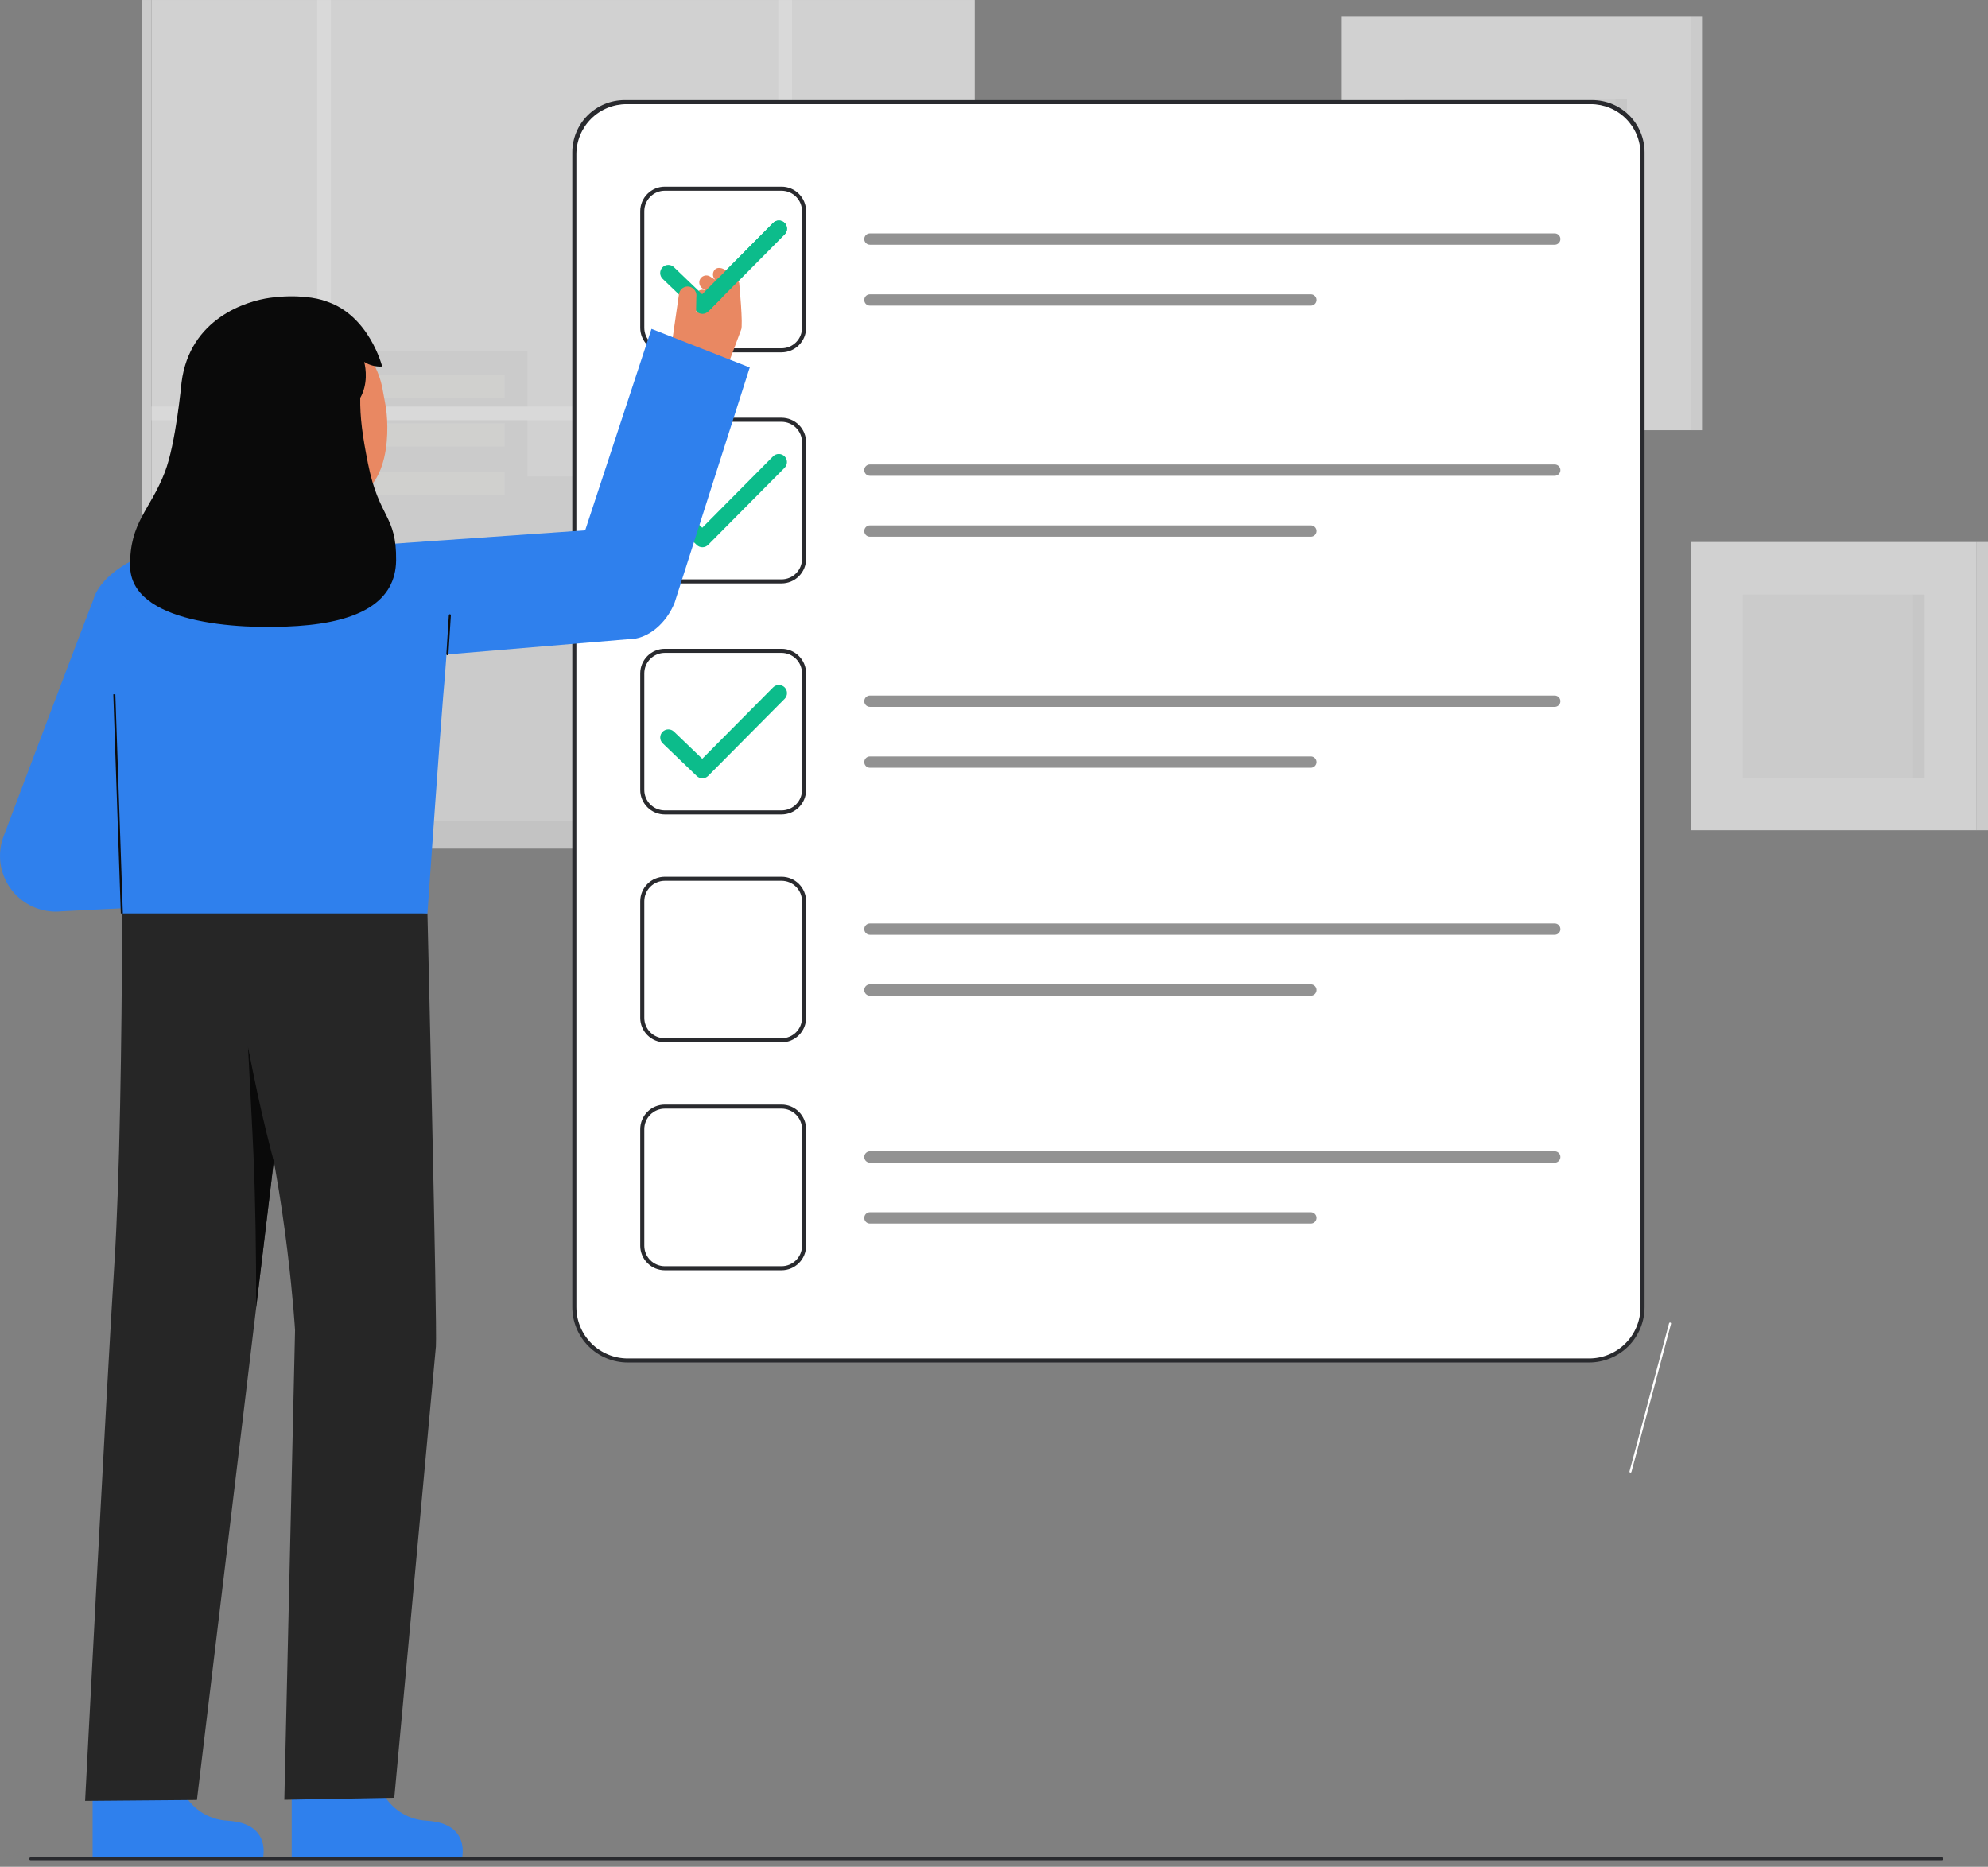 <svg width="312" height="293" viewBox="0 0 312 293" fill="none" xmlns="http://www.w3.org/2000/svg">
<rect x="0" y="0" width="312" height="293" fill="#808080" stroke="none"/>
<g clip-path="url(#clip0_153_10525)">
<g opacity="0.7">
<path d="M265.34 2.545H210.464V67.523H265.34V2.545Z" fill="#F4F4F4"/>
<path d="M265.34 67.522H267.12V2.545H265.34V67.522Z" fill="#F4F4F4"/>
<path opacity="0.05" d="M265.34 67.522H267.12V2.545H265.34V67.522Z" fill="#292A2E"/>
<path opacity="0.05" d="M255.344 15.542H220.46V54.526H255.344V15.542Z" fill="#292A2E"/>
<path opacity="0.03" d="M255.344 15.542H253.526V54.526H255.344V15.542Z" fill="#292A2E"/>
<path d="M310.22 85.068H265.34V130.31H310.22V85.068Z" fill="#F4F4F4"/>
<path opacity="0.05" d="M302.045 93.311H273.516V122.07H302.045V93.311Z" fill="#292A2E"/>
<path d="M310.22 130.311H312V85.068H310.22V130.311Z" fill="#F4F4F4"/>
<path opacity="0.05" d="M310.22 130.311H312V85.068H310.22V130.311Z" fill="#292A2E"/>
<path opacity="0.03" d="M302.044 93.311H300.226V122.07H302.044V93.311Z" fill="#292A2E"/>
</g>
<g opacity="0.7">
<path d="M152.98 0.002H23.786V129.054H152.98V0.002Z" fill="#F4F4F4"/>
<path d="M23.786 0.002H22.305V129.054H23.786V0.002Z" fill="#F4F4F4"/>
<path opacity="0.05" d="M23.786 0.002H22.305V129.054H23.786V0.002Z" fill="#292A2E"/>
<path opacity="0.05" d="M55.084 88.929V55.165H82.772V74.781H125.662V109.514H143.89V129.054H125.662H122.15H30.001V88.929H55.084Z" fill="#292A2E"/>
<path opacity="0.34" d="M79.218 58.831H59.055V62.497H79.218V58.831Z" fill="#FFFFFA"/>
<path opacity="0.34" d="M79.218 66.428H59.055V70.094H79.218V66.428Z" fill="#FFFFFA"/>
<path opacity="0.34" d="M79.218 74.024H59.055V77.69H79.218V74.024Z" fill="#FFFFFA"/>
<path opacity="0.34" d="M37.292 92.488H33.576V96.154H37.292V92.488Z" fill="#FFFFFA"/>
<path opacity="0.34" d="M37.292 100.085H33.576V103.751H37.292V100.085Z" fill="#FFFFFA"/>
<path opacity="0.34" d="M37.292 107.682H33.576V111.348H37.292V107.682Z" fill="#FFFFFA"/>
<path opacity="0.34" d="M44.168 92.488H40.451V96.154H44.168V92.488Z" fill="#FFFFFA"/>
<path opacity="0.34" d="M44.168 100.085H40.451V103.751H44.168V100.085Z" fill="#FFFFFA"/>
<path opacity="0.34" d="M44.168 107.682H40.451V111.348H44.168V107.682Z" fill="#FFFFFA"/>
<path opacity="0.34" d="M50.857 92.488H47.141V96.154H50.857V92.488Z" fill="#FFFFFA"/>
<path opacity="0.34" d="M50.857 100.085H47.141V103.751H50.857V100.085Z" fill="#FFFFFA"/>
<path opacity="0.34" d="M50.857 107.682H47.141V111.348H50.857V107.682Z" fill="#FFFFFA"/>
<path d="M23.786 63.804H49.782V0.002H51.932V63.804H122.15V0.002H124.3V63.804H152.98V65.952H124.3V129.054H122.15V65.952H51.932V129.054H49.782V65.952H23.786V63.804Z" fill="white"/>
<path d="M158.127 128.898H18.639V133.19H158.127V128.898Z" fill="#F4F4F4"/>
<path opacity="0.1" d="M158.127 128.898H18.639V133.19H158.127V128.898Z" fill="#292A2E"/>
<path opacity="0.1" d="M18.639 128.898H16.625V133.19H18.639V128.898Z" fill="#292A2E"/>
<path opacity="0.1" d="M18.639 128.898H16.625V133.19H18.639V128.898Z" fill="#292A2E"/>
</g>
<path d="M98.351 16.026H249.569C251.747 16.026 253.836 16.891 255.377 18.429C256.917 19.968 257.782 22.055 257.782 24.23V205.148C257.782 207.371 256.898 209.503 255.324 211.075C253.751 212.647 251.616 213.531 249.391 213.531H98.529C96.304 213.531 94.169 212.647 92.596 211.075C91.022 209.503 90.138 207.371 90.138 205.148V24.23C90.138 22.054 91.003 19.968 92.543 18.429C94.084 16.891 96.172 16.026 98.351 16.026Z" fill="white"/>
<path d="M249.391 213.849H98.53C96.219 213.849 94.004 212.932 92.37 211.301C90.737 209.669 89.819 207.456 89.819 205.148V23.911C89.819 21.735 90.684 19.649 92.225 18.111C93.765 16.572 95.854 15.708 98.032 15.708H249.888C252.066 15.708 254.155 16.572 255.696 18.111C257.236 19.649 258.101 21.736 258.101 23.912V205.148C258.101 207.456 257.184 209.669 255.55 211.301C253.916 212.932 251.701 213.849 249.391 213.849ZM90.457 24.216V205.148C90.457 206.207 90.665 207.255 91.071 208.234C91.477 209.212 92.072 210.101 92.821 210.85C93.571 211.599 94.461 212.193 95.44 212.598C96.42 213.003 97.469 213.212 98.53 213.212H249.391C251.532 213.212 253.585 212.362 255.099 210.85C256.613 209.338 257.463 207.287 257.463 205.148V24.137C257.463 23.113 257.261 22.1 256.869 21.155C256.477 20.209 255.902 19.35 255.178 18.627C254.454 17.903 253.593 17.329 252.647 16.938C251.701 16.547 250.686 16.345 249.662 16.345H98.337C96.247 16.345 94.243 17.174 92.765 18.651C91.287 20.127 90.457 22.128 90.457 24.216Z" fill="#292A2E"/>
<path d="M122.658 55.3H104.333C103.311 55.299 102.332 54.894 101.61 54.172C100.888 53.451 100.482 52.473 100.48 51.453V33.147C100.481 32.127 100.888 31.149 101.61 30.427C102.332 29.706 103.311 29.3 104.333 29.299H122.658C123.68 29.3 124.659 29.706 125.381 30.427C126.104 31.148 126.51 32.127 126.511 33.147V51.453C126.51 52.473 126.103 53.451 125.381 54.172C124.659 54.894 123.68 55.299 122.658 55.3ZM104.333 29.935C103.48 29.936 102.663 30.275 102.061 30.877C101.458 31.479 101.119 32.295 101.118 33.146V51.453C101.119 52.304 101.458 53.12 102.061 53.722C102.663 54.324 103.48 54.663 104.333 54.664H122.658C123.511 54.663 124.328 54.324 124.93 53.722C125.533 53.12 125.872 52.304 125.873 51.453V33.147C125.872 32.296 125.533 31.48 124.93 30.878C124.328 30.276 123.511 29.937 122.658 29.936L104.333 29.935Z" fill="#292A2E"/>
<path d="M122.658 91.568H104.333C103.311 91.566 102.332 91.161 101.61 90.439C100.888 89.718 100.481 88.74 100.48 87.719V69.414C100.481 68.394 100.888 67.415 101.61 66.694C102.332 65.972 103.311 65.567 104.333 65.565H122.658C123.68 65.567 124.659 65.972 125.381 66.694C126.104 67.415 126.51 68.394 126.511 69.414V87.719C126.51 88.74 126.104 89.718 125.381 90.439C124.659 91.161 123.68 91.567 122.658 91.568ZM104.333 66.204C103.48 66.205 102.663 66.543 102.061 67.145C101.458 67.747 101.119 68.564 101.118 69.415V87.72C101.119 88.572 101.458 89.388 102.061 89.99C102.663 90.592 103.48 90.93 104.333 90.931H122.658C123.511 90.93 124.328 90.592 124.93 89.99C125.533 89.388 125.872 88.572 125.873 87.72V69.414C125.872 68.562 125.533 67.746 124.93 67.144C124.328 66.542 123.511 66.204 122.658 66.203L104.333 66.204Z" fill="#292A2E"/>
<path d="M122.658 127.835H104.333C103.311 127.834 102.332 127.428 101.61 126.706C100.888 125.985 100.481 125.007 100.48 123.987V105.681C100.481 104.661 100.888 103.683 101.61 102.961C102.332 102.24 103.311 101.834 104.333 101.833H122.658C123.68 101.834 124.659 102.24 125.381 102.961C126.104 103.683 126.51 104.661 126.511 105.681V123.987C126.51 125.007 126.104 125.985 125.381 126.707C124.659 127.428 123.68 127.834 122.658 127.835ZM104.333 102.47C103.48 102.471 102.663 102.81 102.061 103.412C101.458 104.014 101.119 104.83 101.118 105.681V123.987C101.119 124.838 101.458 125.654 102.061 126.256C102.663 126.858 103.48 127.197 104.333 127.198H122.658C123.511 127.197 124.328 126.858 124.93 126.256C125.533 125.654 125.872 124.838 125.873 123.987V105.681C125.872 104.83 125.533 104.014 124.93 103.412C124.328 102.81 123.511 102.471 122.658 102.47H104.333Z" fill="#292A2E"/>
<path d="M122.658 163.604H104.333C103.311 163.603 102.332 163.197 101.61 162.475C100.888 161.754 100.481 160.776 100.48 159.756V141.45C100.481 140.43 100.888 139.452 101.61 138.73C102.332 138.009 103.311 137.603 104.333 137.602H122.658C123.68 137.603 124.659 138.009 125.381 138.73C126.104 139.452 126.51 140.43 126.511 141.45V159.756C126.51 160.776 126.104 161.754 125.381 162.475C124.659 163.197 123.68 163.603 122.658 163.604ZM104.333 138.239C103.48 138.24 102.663 138.578 102.061 139.18C101.458 139.782 101.119 140.599 101.118 141.45V159.756C101.119 160.607 101.458 161.423 102.061 162.025C102.663 162.627 103.48 162.966 104.333 162.967H122.658C123.511 162.966 124.328 162.627 124.93 162.025C125.533 161.423 125.872 160.607 125.873 159.756V141.45C125.872 140.599 125.533 139.782 124.931 139.18C124.328 138.578 123.511 138.24 122.658 138.239H104.333Z" fill="#292A2E"/>
<path d="M122.658 199.371H104.333C103.311 199.37 102.332 198.964 101.61 198.243C100.888 197.521 100.481 196.543 100.48 195.523V177.218C100.481 176.197 100.888 175.219 101.61 174.498C102.332 173.776 103.311 173.37 104.333 173.369H122.658C123.68 173.37 124.659 173.776 125.381 174.498C126.104 175.219 126.51 176.197 126.511 177.218V195.523C126.51 196.543 126.103 197.522 125.381 198.243C124.659 198.964 123.68 199.37 122.658 199.371ZM104.333 174.006C103.48 174.007 102.663 174.346 102.061 174.948C101.458 175.55 101.119 176.366 101.118 177.217V195.523C101.119 196.374 101.458 197.19 102.061 197.792C102.663 198.394 103.48 198.733 104.333 198.734H122.658C123.511 198.733 124.328 198.394 124.93 197.792C125.533 197.19 125.872 196.374 125.873 195.523V177.218C125.872 176.366 125.533 175.55 124.93 174.948C124.328 174.346 123.511 174.007 122.658 174.006L104.333 174.006Z" fill="#292A2E"/>
<path d="M110.236 85.89C109.906 85.89 109.589 85.763 109.352 85.534L104.01 80.405C103.889 80.289 103.793 80.15 103.725 79.997C103.658 79.844 103.622 79.679 103.619 79.511C103.615 79.344 103.645 79.178 103.706 79.022C103.767 78.866 103.858 78.724 103.974 78.603C104.091 78.482 104.229 78.386 104.383 78.319C104.536 78.251 104.701 78.215 104.869 78.212C105.036 78.209 105.203 78.238 105.359 78.299C105.515 78.36 105.657 78.451 105.778 78.567L110.214 82.827L121.332 71.619C121.571 71.383 121.894 71.251 122.23 71.251C122.566 71.251 122.889 71.384 123.127 71.62C123.366 71.856 123.502 72.177 123.505 72.513C123.508 72.849 123.379 73.172 123.145 73.413L111.142 85.511C111.023 85.631 110.882 85.727 110.727 85.791C110.571 85.856 110.404 85.89 110.236 85.89Z" fill="#0CBC8B"/>
<path d="M110.236 122.157C109.906 122.157 109.589 122.03 109.352 121.801L104.01 116.672C103.766 116.438 103.625 116.116 103.619 115.779C103.612 115.441 103.74 115.114 103.974 114.87C104.209 114.627 104.531 114.486 104.869 114.479C105.207 114.472 105.534 114.6 105.778 114.835L110.214 119.093L121.332 107.886C121.571 107.646 121.894 107.51 122.233 107.509C122.571 107.507 122.896 107.64 123.137 107.878C123.377 108.116 123.513 108.439 123.514 108.777C123.516 109.115 123.383 109.44 123.145 109.68L111.142 121.778C111.023 121.898 110.882 121.994 110.727 122.059C110.571 122.124 110.404 122.157 110.236 122.157Z" fill="#0CBC8B"/>
<path opacity="0.5" d="M244.004 36.632H136.527C136.035 36.632 135.637 37.03 135.637 37.521C135.637 38.012 136.035 38.41 136.527 38.41H244.004C244.495 38.41 244.894 38.012 244.894 37.521C244.894 37.03 244.495 36.632 244.004 36.632Z" fill="#262626"/>
<path opacity="0.5" d="M205.732 46.19H136.527C136.035 46.19 135.637 46.587 135.637 47.079C135.637 47.57 136.035 47.968 136.527 47.968H205.732C206.223 47.968 206.622 47.57 206.622 47.079C206.622 46.587 206.223 46.19 205.732 46.19Z" fill="#262626"/>
<path opacity="0.5" d="M244.004 72.898H136.527C136.035 72.898 135.637 73.296 135.637 73.788C135.637 74.279 136.035 74.677 136.527 74.677H244.004C244.495 74.677 244.894 74.279 244.894 73.788C244.894 73.296 244.495 72.898 244.004 72.898Z" fill="#262626"/>
<path opacity="0.5" d="M205.732 82.456H136.527C136.035 82.456 135.637 82.854 135.637 83.345C135.637 83.836 136.035 84.234 136.527 84.234H205.732C206.223 84.234 206.622 83.836 206.622 83.345C206.622 82.854 206.223 82.456 205.732 82.456Z" fill="#262626"/>
<path opacity="0.5" d="M244.004 109.166H136.527C136.035 109.166 135.637 109.564 135.637 110.055C135.637 110.546 136.035 110.944 136.527 110.944H244.004C244.495 110.944 244.894 110.546 244.894 110.055C244.894 109.564 244.495 109.166 244.004 109.166Z" fill="#262626"/>
<path opacity="0.5" d="M205.732 118.723H136.527C136.035 118.723 135.637 119.121 135.637 119.612C135.637 120.103 136.035 120.501 136.527 120.501H205.732C206.223 120.501 206.622 120.103 206.622 119.612C206.622 119.121 206.223 118.723 205.732 118.723Z" fill="#262626"/>
<path opacity="0.5" d="M244.004 144.935H136.527C136.035 144.935 135.637 145.333 135.637 145.824C135.637 146.315 136.035 146.713 136.527 146.713H244.004C244.495 146.713 244.894 146.315 244.894 145.824C244.894 145.333 244.495 144.935 244.004 144.935Z" fill="#262626"/>
<path opacity="0.5" d="M205.732 154.492H136.527C136.035 154.492 135.637 154.89 135.637 155.381C135.637 155.872 136.035 156.271 136.527 156.271H205.732C206.223 156.271 206.622 155.872 206.622 155.381C206.622 154.89 206.223 154.492 205.732 154.492Z" fill="#262626"/>
<path opacity="0.5" d="M244.004 180.702H136.527C136.035 180.702 135.637 181.1 135.637 181.591C135.637 182.082 136.035 182.48 136.527 182.48H244.004C244.495 182.48 244.894 182.082 244.894 181.591C244.894 181.1 244.495 180.702 244.004 180.702Z" fill="#262626"/>
<path opacity="0.5" d="M205.732 190.26H136.527C136.035 190.26 135.637 190.658 135.637 191.149C135.637 191.64 136.035 192.038 136.527 192.038H205.732C206.223 192.038 206.622 191.64 206.622 191.149C206.622 190.658 206.223 190.26 205.732 190.26Z" fill="#262626"/>
<path d="M109.315 48.818C109.408 48.589 109.573 48.398 109.785 48.272C109.997 48.146 110.245 48.093 110.49 48.12C110.49 48.1 110.473 48.053 110.507 48.053L109.71 47.55C109.471 47.406 109.293 47.182 109.208 46.917C109.122 46.653 109.135 46.366 109.245 46.111C109.361 45.862 109.566 45.665 109.819 45.559C110.073 45.452 110.357 45.443 110.616 45.534C110.614 45.523 110.62 45.512 110.621 45.502L110.294 45.295C110.069 45.159 109.899 44.95 109.812 44.703C109.724 44.457 109.725 44.187 109.813 43.941C109.872 43.787 109.964 43.649 110.083 43.535C110.202 43.422 110.344 43.336 110.5 43.285C110.656 43.233 110.822 43.216 110.985 43.236C111.148 43.256 111.305 43.312 111.444 43.399L112.201 43.877C112.203 43.873 112.201 43.868 112.203 43.864C112.205 43.859 112.214 43.858 112.217 43.853C112.04 43.675 111.928 43.442 111.9 43.193C111.872 42.943 111.929 42.691 112.063 42.479C112.374 41.907 113.172 41.974 113.661 42.282L115.129 43.375C115.355 43.544 115.536 43.765 115.655 44.021C115.775 44.276 115.83 44.557 115.814 44.839C115.684 47.275 115.19 53.631 113.628 52.644L109.782 50.218C109.559 50.07 109.392 49.852 109.308 49.598C109.223 49.344 109.226 49.07 109.315 48.818Z" fill="#E98862"/>
<path d="M110.236 49.26C109.906 49.26 109.589 49.133 109.352 48.904L104.01 43.775C103.888 43.66 103.789 43.521 103.721 43.367C103.652 43.213 103.614 43.047 103.61 42.879C103.606 42.711 103.635 42.543 103.696 42.386C103.758 42.23 103.849 42.086 103.966 41.965C104.083 41.843 104.222 41.746 104.377 41.679C104.532 41.612 104.698 41.576 104.867 41.574C105.035 41.571 105.202 41.602 105.359 41.665C105.515 41.727 105.658 41.82 105.778 41.938L110.214 46.197L121.333 34.99C121.45 34.871 121.591 34.776 121.745 34.712C121.9 34.647 122.065 34.613 122.233 34.612C122.4 34.611 122.567 34.644 122.722 34.707C122.877 34.77 123.018 34.864 123.137 34.981C123.256 35.099 123.35 35.239 123.415 35.394C123.48 35.548 123.514 35.714 123.515 35.881C123.515 36.048 123.483 36.214 123.42 36.369C123.356 36.524 123.263 36.665 123.145 36.784L111.142 48.882C111.024 49.002 110.882 49.097 110.727 49.162C110.571 49.227 110.404 49.26 110.236 49.26Z" fill="#0CBC8B"/>
<path d="M106.56 46.15C106.587 45.964 106.651 45.786 106.749 45.626C106.847 45.466 106.977 45.328 107.13 45.22C107.283 45.111 107.457 45.035 107.641 44.997C107.824 44.958 108.014 44.956 108.198 44.993C108.552 45.077 108.86 45.291 109.062 45.593C109.264 45.895 109.343 46.262 109.284 46.62L109.246 48.577C109.238 48.991 109.381 49.393 109.65 49.708C109.919 50.023 110.293 50.23 110.704 50.288C111.106 50.345 111.515 50.256 111.857 50.037C112.199 49.818 112.451 49.484 112.567 49.095L113.566 45.755L112.48 44.135C112.86 43.523 113.179 41.941 113.838 42.413C114.395 42.758 115.66 43.595 116.006 44.388C116.013 44.391 116.661 51.192 116.308 51.759L113.19 60.092C111.694 62.498 104.474 60.636 104.474 60.636L106.56 46.15Z" fill="#E98862"/>
<path d="M110.214 46.197L121.332 34.99C121.45 34.871 121.591 34.776 121.745 34.712C121.9 34.647 122.065 34.613 122.233 34.612C122.4 34.611 122.566 34.644 122.722 34.707C122.877 34.77 123.018 34.864 123.137 34.981C123.256 35.099 123.35 35.239 123.415 35.394C123.48 35.548 123.514 35.714 123.515 35.881C123.515 36.048 123.483 36.214 123.42 36.369C123.356 36.524 123.263 36.665 123.145 36.784L111.142 48.882" fill="#0CBC8B"/>
<path d="M53.469 104.118L98.466 100.336C101.779 100.423 104.664 97.671 105.879 94.583L117.668 57.673L102.247 51.617L91.84 83.234L52.266 86.001L53.469 104.118Z" fill="#2F80ED"/>
<path d="M27.342 277.902C27.342 277.902 28.782 285.357 35.77 285.774C42.759 286.191 41.244 291.751 41.244 291.751H14.536V278.422L27.342 277.902Z" fill="#2F80ED"/>
<path d="M19.104 141.888C19.104 141.888 19.188 139.647 19.17 144.732C19.104 163.697 18.775 185.359 17.97 198.035C16.676 218.413 13.358 282.66 13.358 282.66L30.908 282.513L47.917 141.118L19.104 141.888Z" fill="#262626"/>
<path d="M38.922 164.253C38.922 164.253 39.65 178.016 39.783 181.247C40.095 188.719 40.204 196.455 40.204 205.227L42.971 182.232C42.971 182.232 40.947 175.025 38.922 164.253Z" fill="#0A0A0A"/>
<path d="M58.585 277.902C58.585 277.902 60.025 285.357 67.013 285.774C74.002 286.191 72.487 291.751 72.487 291.751H45.779V278.422L58.585 277.902Z" fill="#2F80ED"/>
<path d="M67.082 143.361C67.082 143.361 68.636 208.179 68.409 211.347L61.882 282.168L44.623 282.487L46.305 208.784C46.305 208.784 45.118 188.454 40.201 169.575C37.685 159.886 36.17 149.965 35.682 139.967L67.082 143.361Z" fill="#262626"/>
<path d="M18.913 141.887L18.855 141.89C18.855 141.89 18.897 140.784 18.913 141.887Z" fill="#333333"/>
<path d="M69.552 109.295C69.191 113.542 67.43 138.13 67.082 143.361H19.123C18.852 138.643 17.636 118.01 16.608 108.783C15.628 99.978 13.704 95.569 15.114 92.966C17.419 88.712 23.716 86.254 28.01 85.673C30.633 85.318 52.988 85.064 53.042 85.064C54.798 85.064 65.023 85.888 67.283 87.627C71.373 90.773 70.185 101.888 69.552 109.295Z" fill="#2F80ED"/>
<path d="M70.215 102.835C70.256 102.835 70.295 102.82 70.325 102.792C70.354 102.764 70.372 102.726 70.374 102.685L70.761 96.578C70.764 96.535 70.749 96.494 70.721 96.463C70.693 96.431 70.654 96.412 70.611 96.409C70.569 96.407 70.528 96.422 70.497 96.45C70.465 96.478 70.446 96.517 70.443 96.559L70.056 102.667C70.054 102.709 70.068 102.75 70.096 102.782C70.124 102.813 70.164 102.832 70.206 102.835L70.215 102.835Z" fill="#0C0C0C"/>
<path d="M8.755 143.084C7.344 143.083 5.955 142.743 4.705 142.09C3.454 141.438 2.38 140.494 1.574 139.338C0.768 138.182 0.253 136.849 0.073 135.452C-0.107 134.054 0.054 132.634 0.542 131.312C1.036 129.97 12.652 99.245 14.862 93.552L31.236 100.178C29.992 103.379 25.488 115.512 21.869 125.286L27.881 124.633L29.774 142.023L9.702 143.032C9.387 143.067 9.071 143.084 8.755 143.084Z" fill="#2F80ED"/>
<path d="M58.755 84.483C58.702 84.476 57.23 90.006 45.75 89.145C37.802 88.55 35.863 83.146 35.682 83.146C36.539 82.964 37.93 82.775 38.311 82.573C39.562 81.901 40.474 81.083 40.933 79.328C41.292 77.956 41.475 72.673 41.475 70.022L53.705 72.768C53.535 75.758 52.342 82.689 56.523 83.916C57.219 84.119 57.968 84.305 58.755 84.483Z" fill="#E98862"/>
<path d="M53.282 78.646C48.461 79.026 42.267 76.992 41.09 70.567L40.029 64.769C38.852 58.343 41.277 52.517 47.334 51.41C53.391 50.304 58.871 54.686 60.048 61.111L60.518 63.678C60.969 66.144 61.884 77.968 53.282 78.646Z" fill="#E98862"/>
<path d="M57.752 72.746C56.887 68.402 56.49 65.504 56.536 62.447C57.755 60.313 57.435 57.859 57.157 56.8C57.997 57.333 58.984 57.586 59.977 57.522C59.977 57.522 57.961 49.441 51.109 47.266C49.849 46.776 46.631 46.158 42.36 46.743C38.727 47.24 29.771 49.954 28.492 60.025V60.031C28.45 60.365 27.59 69.644 25.876 74.097C23.572 80.082 20.337 81.941 20.419 88.847C20.524 97.73 36.872 98.912 46.731 98.248C56.59 97.583 62.095 94.345 62.167 87.943C62.245 80.77 59.484 81.437 57.752 72.746Z" fill="#0A0A0A"/>
<path d="M18.102 108.961L17.783 108.972L18.962 143.368L19.281 143.357L18.102 108.961Z" fill="#0C0C0C"/>
<path d="M304.739 291.974H4.807C4.748 291.974 4.691 291.951 4.649 291.909C4.607 291.867 4.584 291.81 4.584 291.751C4.584 291.692 4.607 291.635 4.649 291.594C4.691 291.552 4.748 291.528 4.807 291.528H304.739C304.798 291.528 304.855 291.552 304.897 291.594C304.939 291.635 304.962 291.692 304.962 291.751C304.962 291.81 304.939 291.867 304.897 291.909C304.855 291.951 304.798 291.974 304.739 291.974Z" fill="#292A2E"/>
<path d="M255.89 231.137C255.876 231.137 255.862 231.135 255.848 231.132C255.807 231.121 255.772 231.094 255.751 231.057C255.73 231.021 255.724 230.977 255.735 230.937L261.945 207.695C261.951 207.674 261.96 207.655 261.972 207.638C261.985 207.621 262.001 207.607 262.019 207.596C262.037 207.586 262.058 207.579 262.079 207.576C262.1 207.573 262.121 207.574 262.141 207.58C262.162 207.585 262.181 207.595 262.198 207.607C262.214 207.62 262.228 207.637 262.239 207.655C262.249 207.673 262.256 207.694 262.258 207.715C262.261 207.736 262.259 207.757 262.254 207.777L256.043 231.019C256.034 231.053 256.014 231.083 255.986 231.104C255.959 231.125 255.925 231.137 255.89 231.137Z" fill="white"/>
</g>
<defs>
<clipPath id="clip0_153_10525">
<rect width="312" height="292" fill="white" transform="translate(0 0.002)"/>
</clipPath>
</defs>
</svg>
